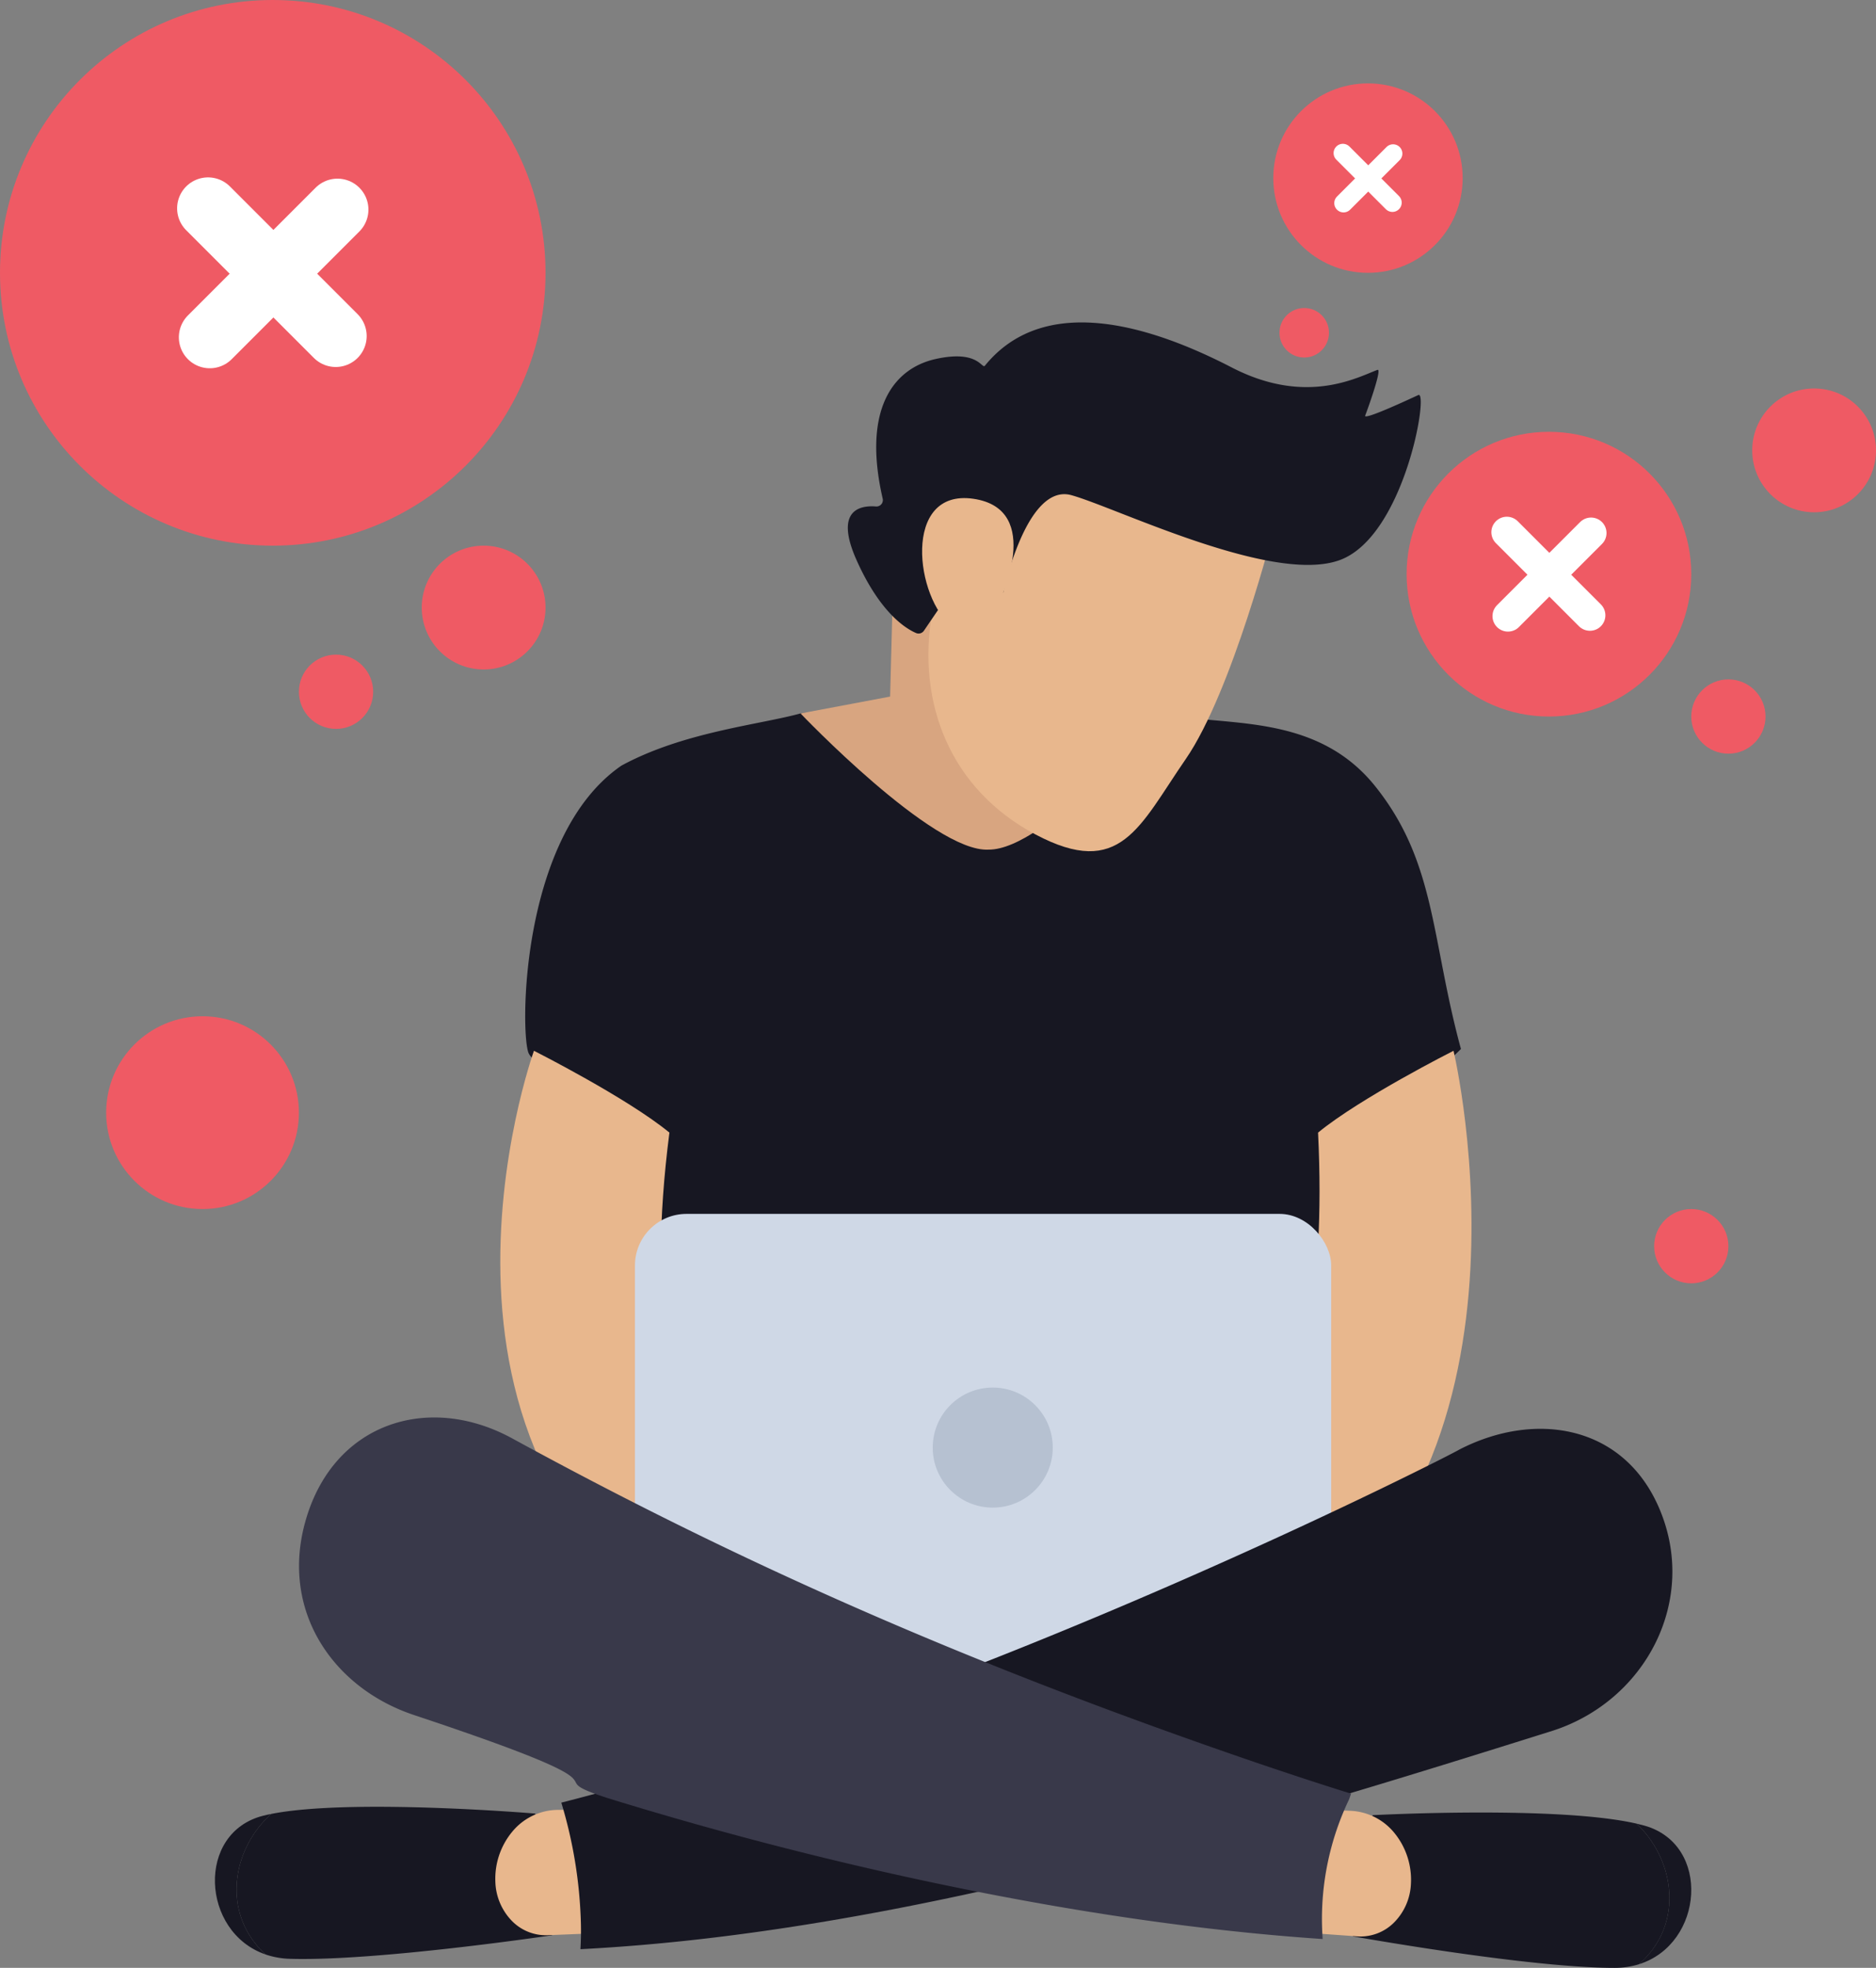 <svg xmlns="http://www.w3.org/2000/svg" width="303.156" height="317.927" viewBox="0 0 303.156 317.927">
  <rect x="0" y="0" width="303.156" height="317.927" fill="#808080" stroke="none"/>
  <g id="Group_5306" data-name="Group 5306" transform="translate(-916.403 -219.238)">
    <g id="Group_5209" data-name="Group 5209" transform="translate(951.132 226.238)">
      <path id="Path_4782" data-name="Path 4782" d="M2265.963,2457.822c9.985-5.427,22.134-6.58,28.952-8.435,2.561-.7,16.387,3.321,24.934,3.125,11.733-.27,23.675-5.609,33.346-3.2,9.606,2.394,24.782-.425,34.608,11.868s8.968,24.568,13.83,42.418a62.211,62.211,0,0,1-20.792,13.65l-2.141,86.769-51.308,26.251-58.562-29.4,2.1-84.793s-18.6-8.66-19.961-11.811S2249.556,2469.1,2265.963,2457.822Z" transform="translate(-2200.278 -2341.122)" fill="#171722"/>
      <path id="Path_4783" data-name="Path 4783" d="M2239.368,2660.34s-24.92,69.088,31.906,97.483c11.8-1.568,7.261-21.163,7.261-21.163s-24.691-5.464-17.276-63.1C2254.432,2667.946,2239.368,2660.34,2239.368,2660.34Z" transform="translate(-2187.812 -2497.576)" fill="#e8b78d"/>
      <path id="Path_4784" data-name="Path 4784" d="M2711.149,2660.34s17.147,72.118-31.907,97.483c-11.8-1.568-7.261-21.163-7.261-21.163s19.9-9.8,17.276-63.1C2696.084,2667.946,2711.149,2660.34,2711.149,2660.34Z" transform="translate(-2510.992 -2497.576)" fill="#e8b78d"/>
      <rect id="Rectangle_5998" data-name="Rectangle 5998" width="112.511" height="75.983" rx="8.334" transform="translate(67.877 189.116)" fill="#cfd8e6"/>
      <g id="Group_5204" data-name="Group 5204" transform="translate(176.934 285.342)">
        <path id="Path_4785" data-name="Path 4785" d="M2808.069,3134.043c-12.876-2.956-42.636-1.366-42.636-1.366l-1.21,3.278-2,16.293s28.341,5.108,42.311,5.1a13.173,13.173,0,0,0,3.92-.586c.426-.382.842-.779,1.236-1.208C2815.611,3149.077,2813.9,3139.568,2808.069,3134.043Z" transform="translate(-2755.264 -3131.76)" fill="#171722"/>
        <path id="Path_4786" data-name="Path 4786" d="M2939.31,3139.449c-.4-.113-.831-.22-1.276-.323,5.831,5.525,7.542,15.033,1.616,21.506-.394.43-.81.826-1.236,1.209C2948.894,3158.579,2950.135,3142.494,2939.31,3139.449Z" transform="translate(-2885.23 -3136.842)" fill="#171722"/>
        <path id="Path_4787" data-name="Path 4787" d="M2737.172,3130.369l5.039.215a9.7,9.7,0,0,1,7.079,3.66,11.943,11.943,0,0,1,2.6,8.17,9.409,9.409,0,0,1-2.727,6.216,7.635,7.635,0,0,1-5.9,2.24l-7.71-.549Z" transform="translate(-2735.554 -3130.369)" fill="#e8b78d"/>
      </g>
      <g id="Group_5205" data-name="Group 5205" transform="translate(0 284.906)">
        <path id="Path_4788" data-name="Path 4788" d="M2076.118,3129.849c12.945-2.56,42.653-.058,42.653-.058l1.128,3.314,1.6,16.349s-28.457,4.236-42.422,3.8a13.192,13.192,0,0,1-3.9-.706c-.417-.4-.823-.8-1.205-1.246C2068.2,3144.646,2070.152,3135.193,2076.118,3129.849Z" transform="translate(-2067.013 -3128.697)" fill="#171722"/>
        <path id="Path_4789" data-name="Path 4789" d="M2064.918,3133.4c.406-.1.835-.2,1.284-.283-5.967,5.343-7.915,14.8-2.152,21.448.383.442.789.851,1.205,1.246C2054.86,3152.229,2054.021,3136.113,2064.918,3133.4Z" transform="translate(-2057.096 -3131.964)" fill="#171722"/>
        <path id="Path_4790" data-name="Path 4790" d="M2245.867,3130.385l-5.043.06a9.643,9.643,0,0,0-7.168,3.442,11.889,11.889,0,0,0-2.8,8.087,9.462,9.462,0,0,0,2.571,6.3,7.678,7.678,0,0,0,5.838,2.419l7.721-.312Z" transform="translate(-2185.538 -3129.945)" fill="#e8b78d"/>
      </g>
      <path id="Path_4791" data-name="Path 4791" d="M2449.108,2907.255c-5.839-13.439-20.121-15.621-32.277-9.337-.212.278-77.194,39.733-145.084,57.024a73.786,73.786,0,0,1,3.161,19.377q.059,2.178-.07,4.3c52.062-2.674,108.563-20.037,157.116-35.295C2447.01,2938.467,2455.58,2922.151,2449.108,2907.255Z" transform="translate(-2215.769 -2670.708)" fill="#171722"/>
      <path id="Path_4792" data-name="Path 4792" d="M2274.54,2970.137a44.776,44.776,0,0,1,4.381-20.977c.09-.3.2-.581.291-.874-3.877-1.2-8.885-2.827-15.464-5.06-48.208-16.5-84.986-33.156-120.086-52.333-13.636-7.45-29.139-2.457-33.5,13.678-3.9,14.4,4.66,26.7,17.648,31.022,38.854,12.929,18.624,9.338,31.313,13.422,34.079,10.538,76.486,20.137,115.5,22.758C2274.592,2971.228,2274.558,2970.682,2274.54,2970.137Z" transform="translate(-2095.618 -2665.505)" fill="#39394a"/>
      <path id="Path_4793" data-name="Path 4793" d="M2419.983,2384.841s21.408,22.472,30.356,22c9.314.134,27.924-22.075,27.924-22.075l-16.748-3.584-4.886-28.236-21.706,11.442-.466,17.728Z" transform="translate(-2325.347 -2276.576)" fill="#d8a580"/>
      <ellipse id="Ellipse_72" data-name="Ellipse 72" cx="9.699" cy="9.699" rx="9.699" ry="9.699" transform="translate(115.996 217.174)" fill="#b6c1d1"/>
      <g id="Group_5206" data-name="Group 5206" transform="matrix(0.966, 0.259, -0.259, 0.966, 114.247, 32.995)">
        <path id="Path_1421" data-name="Path 1421" d="M50.254,4.547s.36,27.515-4.087,40.011S41.027,66.082,25.875,62.613,1.783,47.118.448,32.251c0,0-2.229-22.981,3.26-29.705S50.254,4.547,50.254,4.547Z" transform="translate(16.41 24.21)" fill="#e8b78d"/>
        <path id="Path_1422" data-name="Path 1422" d="M25.353,49.741l1.784.749s-1.02-18.173,6.553-18.109,35.362,5.588,44.7-1.175c9-6.52,6.723-30.171,5.254-28.966-.722.594-7.54,6.355-7.432,5.426.1-.881.723-8.153,0-7.64C73.378,2.032,66.6,8.632,53.367,5.744,34.6,1.646,20.121,3.861,14.783,15.782c-.338.755-1.635-2.261-7.945,1.017s-9.346,11.016-2.463,24a1.033,1.033,0,0,1-.691,1.517c-2.42.44-6.489,2.195-.794,9.2,5.824,7.168,10.454,8.6,12.312,8.872a1.042,1.042,0,0,0,1.143-.688l3.821-10.946a1.038,1.038,0,0,1,1.384-.616Z" transform="translate(0 0)" fill="#171722"/>
        <path id="Path_1423" data-name="Path 1423" d="M14.622,15.194S17.9-1.289,6.286.081s-4.881,18.1,2.194,20.907Z" transform="translate(12.257 36.963)" fill="#e8b78d"/>
      </g>
    </g>
    <g id="Group_5211" data-name="Group 5211" transform="translate(9 -7)">
      <ellipse id="Ellipse_74" data-name="Ellipse 74" cx="44.078" cy="44.078" rx="44.078" ry="44.078" transform="translate(907.403 226.238)" fill="#ef5a64"/>
      <g id="Group_7" data-name="Group 7" transform="translate(939.346 258.219)">
        <g id="Zavřít" transform="translate(22.593 1.882) rotate(45)">
          <path id="Line" d="M0,0V29.18" transform="translate(0 0)" fill="none" stroke="#fff" stroke-linecap="round" stroke-miterlimit="10" stroke-width="10"/>
        </g>
        <g id="Zavřít-2" data-name="Zavřít" transform="translate(22.311 22.311) rotate(135)">
          <path id="Line-2" data-name="Line" d="M0,0V29.18" transform="translate(0 0)" fill="none" stroke="#fff" stroke-linecap="round" stroke-miterlimit="10" stroke-width="10"/>
        </g>
      </g>
    </g>
    <g id="Group_5212" data-name="Group 5212" transform="translate(236.304 62.762)">
      <ellipse id="Ellipse_74-2" data-name="Ellipse 74" cx="23" cy="23" rx="23" ry="23" transform="translate(907.403 226.238)" fill="#ef5a64"/>
      <g id="Group_7-2" data-name="Group 7" transform="translate(921.919 240.78)">
        <g id="Zavřít-3" data-name="Zavřít" transform="translate(15.288 1.811) rotate(45)">
          <path id="Line-3" data-name="Line" d="M0,0V18.988" transform="translate(0 0)" fill="none" stroke="#fff" stroke-linecap="round" stroke-miterlimit="10" stroke-width="5"/>
        </g>
        <g id="Zavřít-4" data-name="Zavřít" transform="translate(15.105 15.105) rotate(135)">
          <path id="Line-4" data-name="Line" d="M0,0V18.988" transform="translate(0 0)" fill="none" stroke="#fff" stroke-linecap="round" stroke-miterlimit="10" stroke-width="5"/>
        </g>
      </g>
    </g>
    <g id="Group_5213" data-name="Group 5213" transform="translate(214.759 6.473)">
      <ellipse id="Ellipse_74-3" data-name="Ellipse 74" cx="15.302" cy="15.302" rx="15.302" ry="15.302" transform="translate(907.403 226.238)" fill="#ef5a64"/>
      <g id="Group_7-3" data-name="Group 7" transform="translate(916.97 235.819)">
        <g id="Zavřít-5" data-name="Zavřít" transform="translate(9.794 1.757) rotate(45)">
          <path id="Line-5" data-name="Line" d="M0,0V11.323" transform="translate(0 0)" fill="none" stroke="#fff" stroke-linecap="round" stroke-miterlimit="10" stroke-width="3"/>
        </g>
        <g id="Zavřít-6" data-name="Zavřít" transform="translate(9.685 9.685) rotate(135)">
          <path id="Line-6" data-name="Line" d="M0,0V11.323" transform="translate(0 0)" fill="none" stroke="#fff" stroke-linecap="round" stroke-miterlimit="10" stroke-width="3"/>
        </g>
      </g>
    </g>
    <ellipse id="Ellipse_75" data-name="Ellipse 75" cx="6" cy="6" rx="6" ry="6" transform="translate(1189.707 329)" fill="#ef5a64"/>
    <ellipse id="Ellipse_77" data-name="Ellipse 77" cx="6" cy="6" rx="6" ry="6" transform="translate(964.707 325)" fill="#ef5a64"/>
    <ellipse id="Ellipse_81" data-name="Ellipse 81" cx="6" cy="6" rx="6" ry="6" transform="translate(1183.707 414.572)" fill="#ef5a64"/>
    <ellipse id="Ellipse_78" data-name="Ellipse 78" cx="4" cy="4" rx="4" ry="4" transform="translate(1123.162 268.999)" fill="#ef5a64"/>
    <ellipse id="Ellipse_76" data-name="Ellipse 76" cx="10.002" cy="10.002" rx="10.002" ry="10.002" transform="translate(984.556 307.395)" fill="#ef5a64"/>
    <ellipse id="Ellipse_79" data-name="Ellipse 79" cx="10.002" cy="10.002" rx="10.002" ry="10.002" transform="translate(1199.556 281.997)" fill="#ef5a64"/>
    <ellipse id="Ellipse_80" data-name="Ellipse 80" cx="15.574" cy="15.574" rx="15.574" ry="15.574" transform="translate(933.558 383.424)" fill="#ef5a64"/>
  </g>
</svg>
